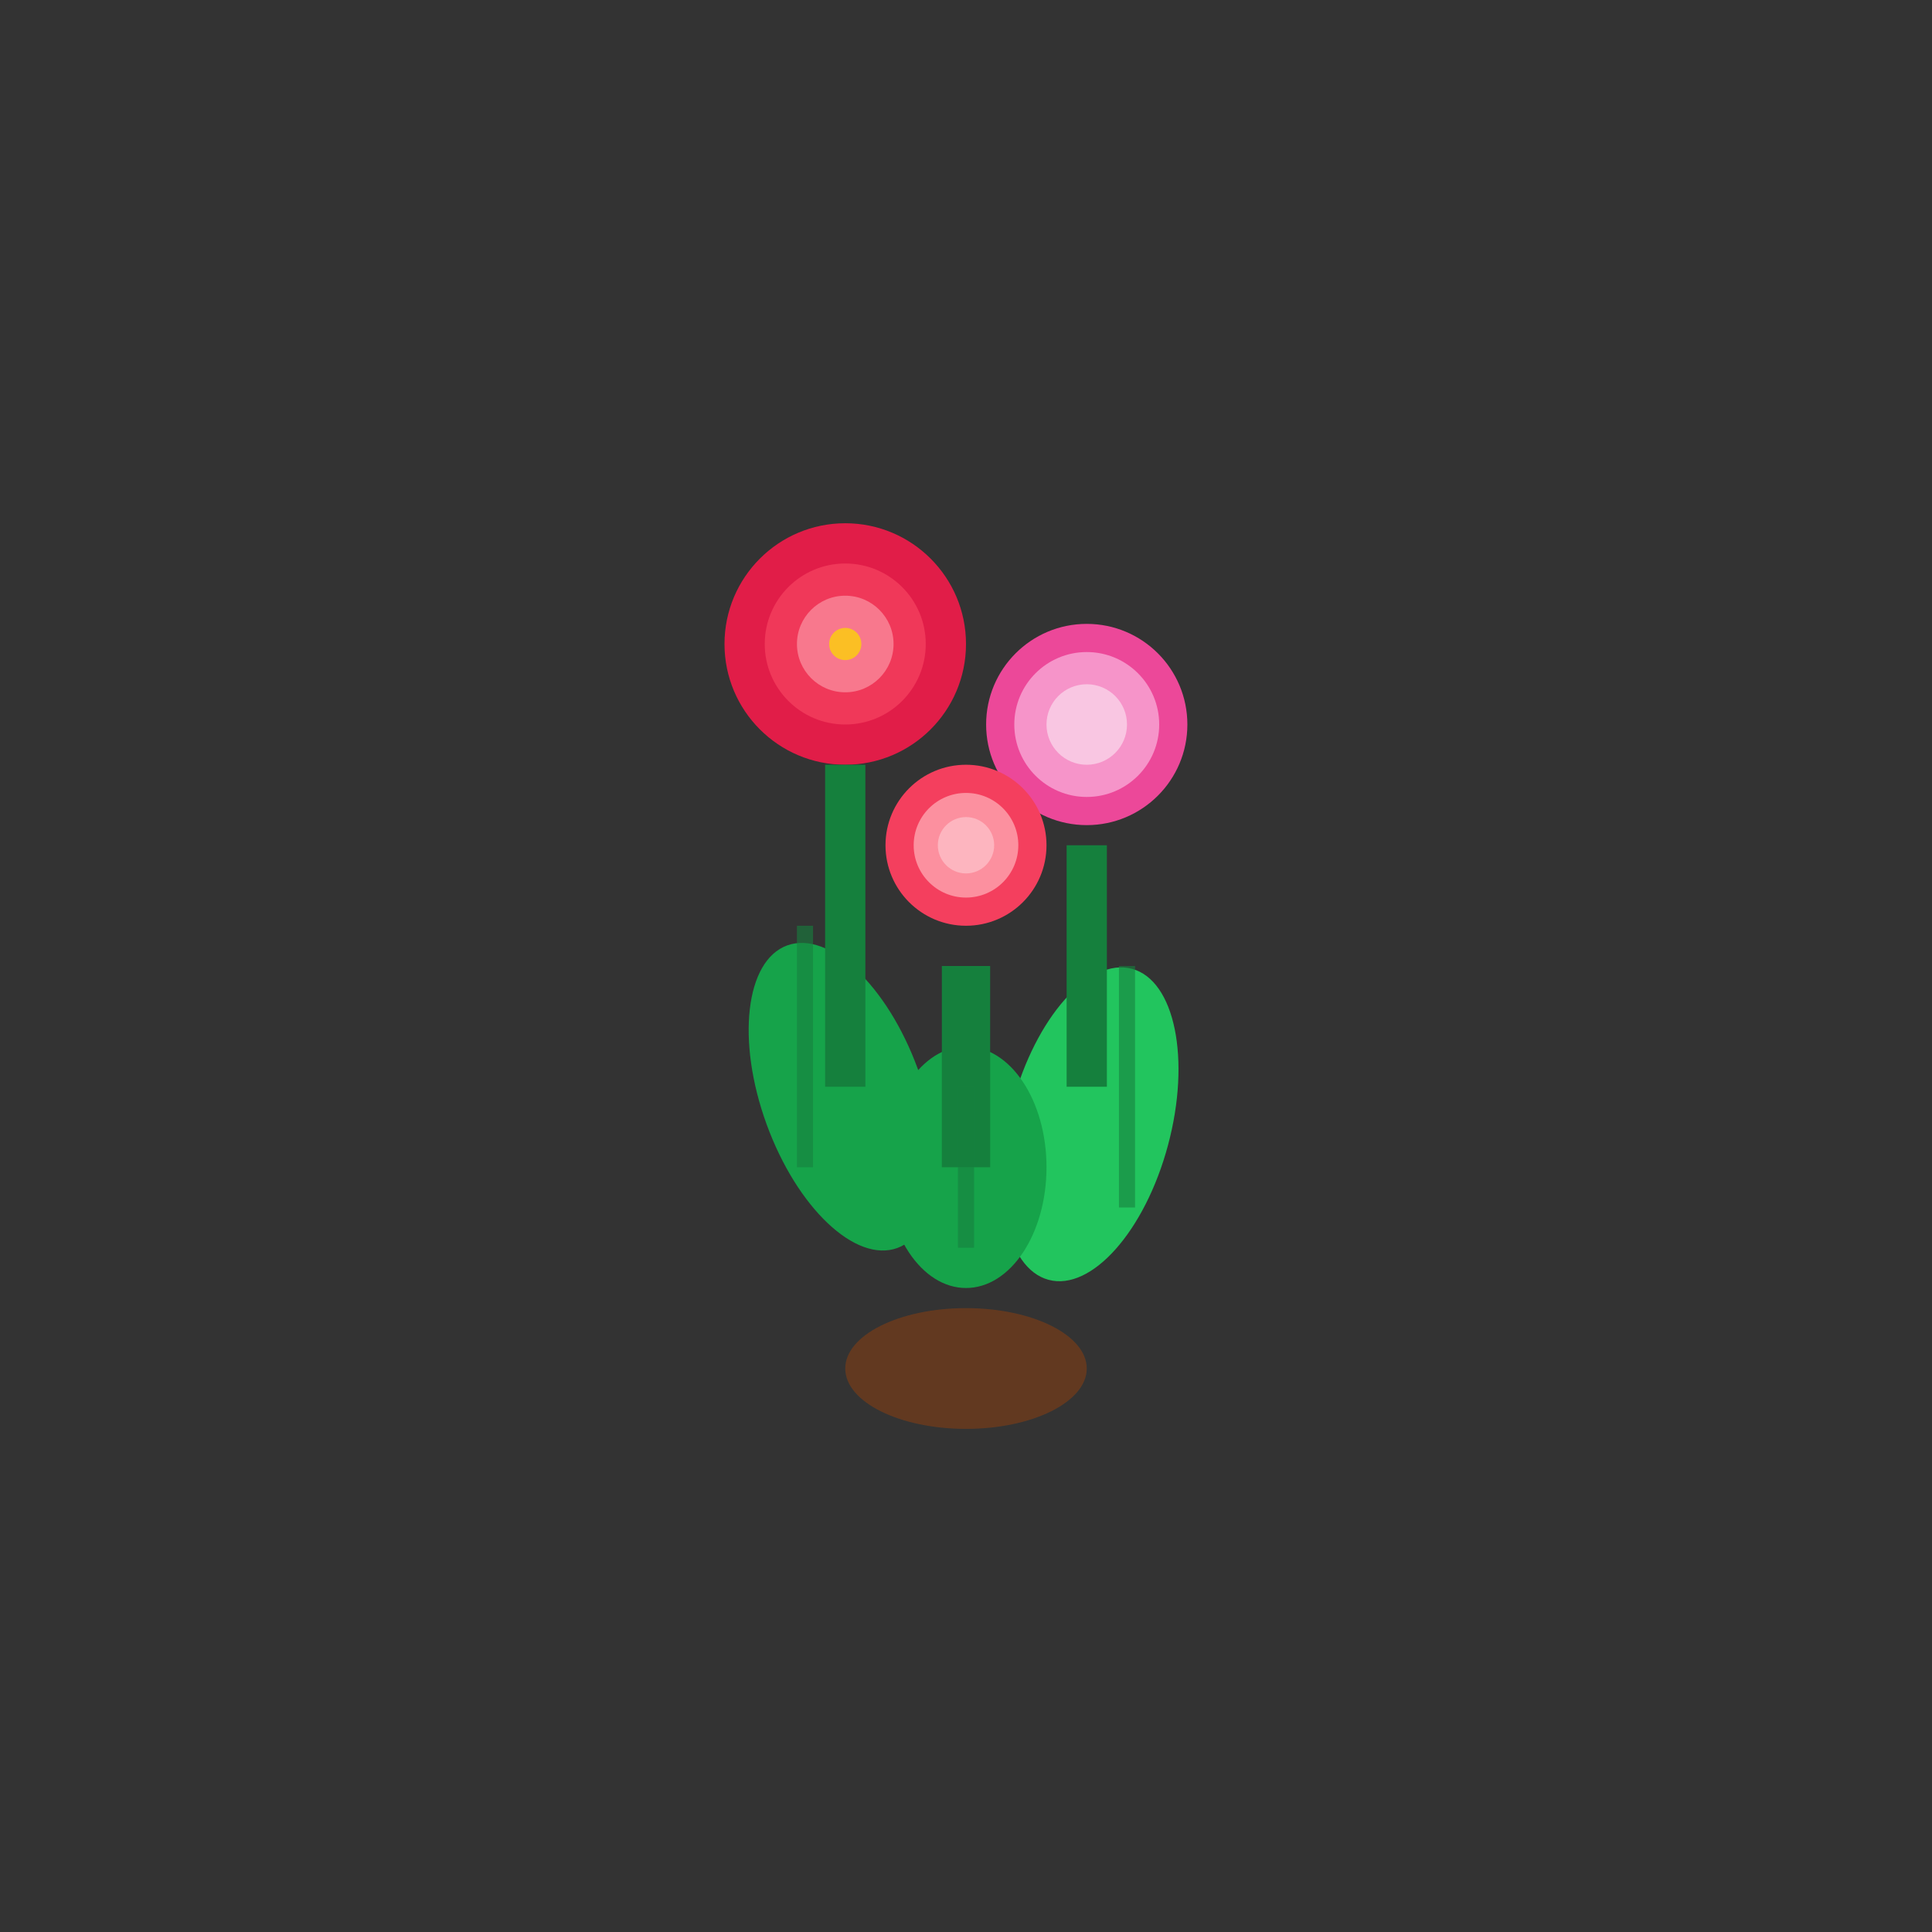 <svg viewBox="0 0 48 48" fill="none" xmlns="http://www.w3.org/2000/svg">
  <rect x="0" y="0" width="48" height="48" fill="#333333" stroke="none"/>
  <!-- Simple azalea for thumbnail -->
  <g transform="translate(24, 24)">
    <!-- Simple flowers -->
    <g transform="translate(-3, -8)">
      <circle cx="0" cy="0" r="3" fill="#e11d48"/>
      <circle cx="0" cy="0" r="2" fill="#f43f5e" opacity="0.8"/>
      <circle cx="0" cy="0" r="1.2" fill="#fda4af" opacity="0.6"/>
      <circle cx="0" cy="0" r="0.4" fill="#fbbf24"/>
    </g>
    
    <g transform="translate(3, -6)">
      <circle cx="0" cy="0" r="2.5" fill="#ec4899"/>
      <circle cx="0" cy="0" r="1.8" fill="#f9a8d4" opacity="0.8"/>
      <circle cx="0" cy="0" r="1" fill="#fce7f3" opacity="0.6"/>
    </g>
    
    <g transform="translate(0, -3)">
      <circle cx="0" cy="0" r="2" fill="#f43f5e"/>
      <circle cx="0" cy="0" r="1.3" fill="#fda4af" opacity="0.8"/>
      <circle cx="0" cy="0" r="0.7" fill="#fecdd3" opacity="0.6"/>
    </g>
    
    <!-- Simple leaves -->
    <ellipse cx="-4" cy="2" rx="2" ry="4" fill="#16a34a" transform="rotate(-20)"/>
    <ellipse cx="4" cy="3" rx="2" ry="4" fill="#22c55e" transform="rotate(15)"/>
    <ellipse cx="0" cy="5" rx="2" ry="3" fill="#16a34a"/>
    
    <!-- Simple stems -->
    <line x1="-3" y1="-5" x2="-3" y2="3" stroke="#15803d" stroke-width="1"/>
    <line x1="3" y1="-3" x2="3" y2="3" stroke="#15803d" stroke-width="1"/>
    <line x1="0" y1="0" x2="0" y2="5" stroke="#15803d" stroke-width="1.2"/>
    
    <!-- Simple leaf veins -->
    <g stroke="#15803d" stroke-width="0.4" opacity="0.6">
      <line x1="-4" y1="-1" x2="-4" y2="5"/>
      <line x1="4" y1="0" x2="4" y2="6"/>
      <line x1="0" y1="3" x2="0" y2="7"/>
    </g>
    
    <!-- Root base -->
    <ellipse cx="0" cy="10" rx="3" ry="1.5" fill="#92400e" opacity="0.5"/>
  </g>
</svg>